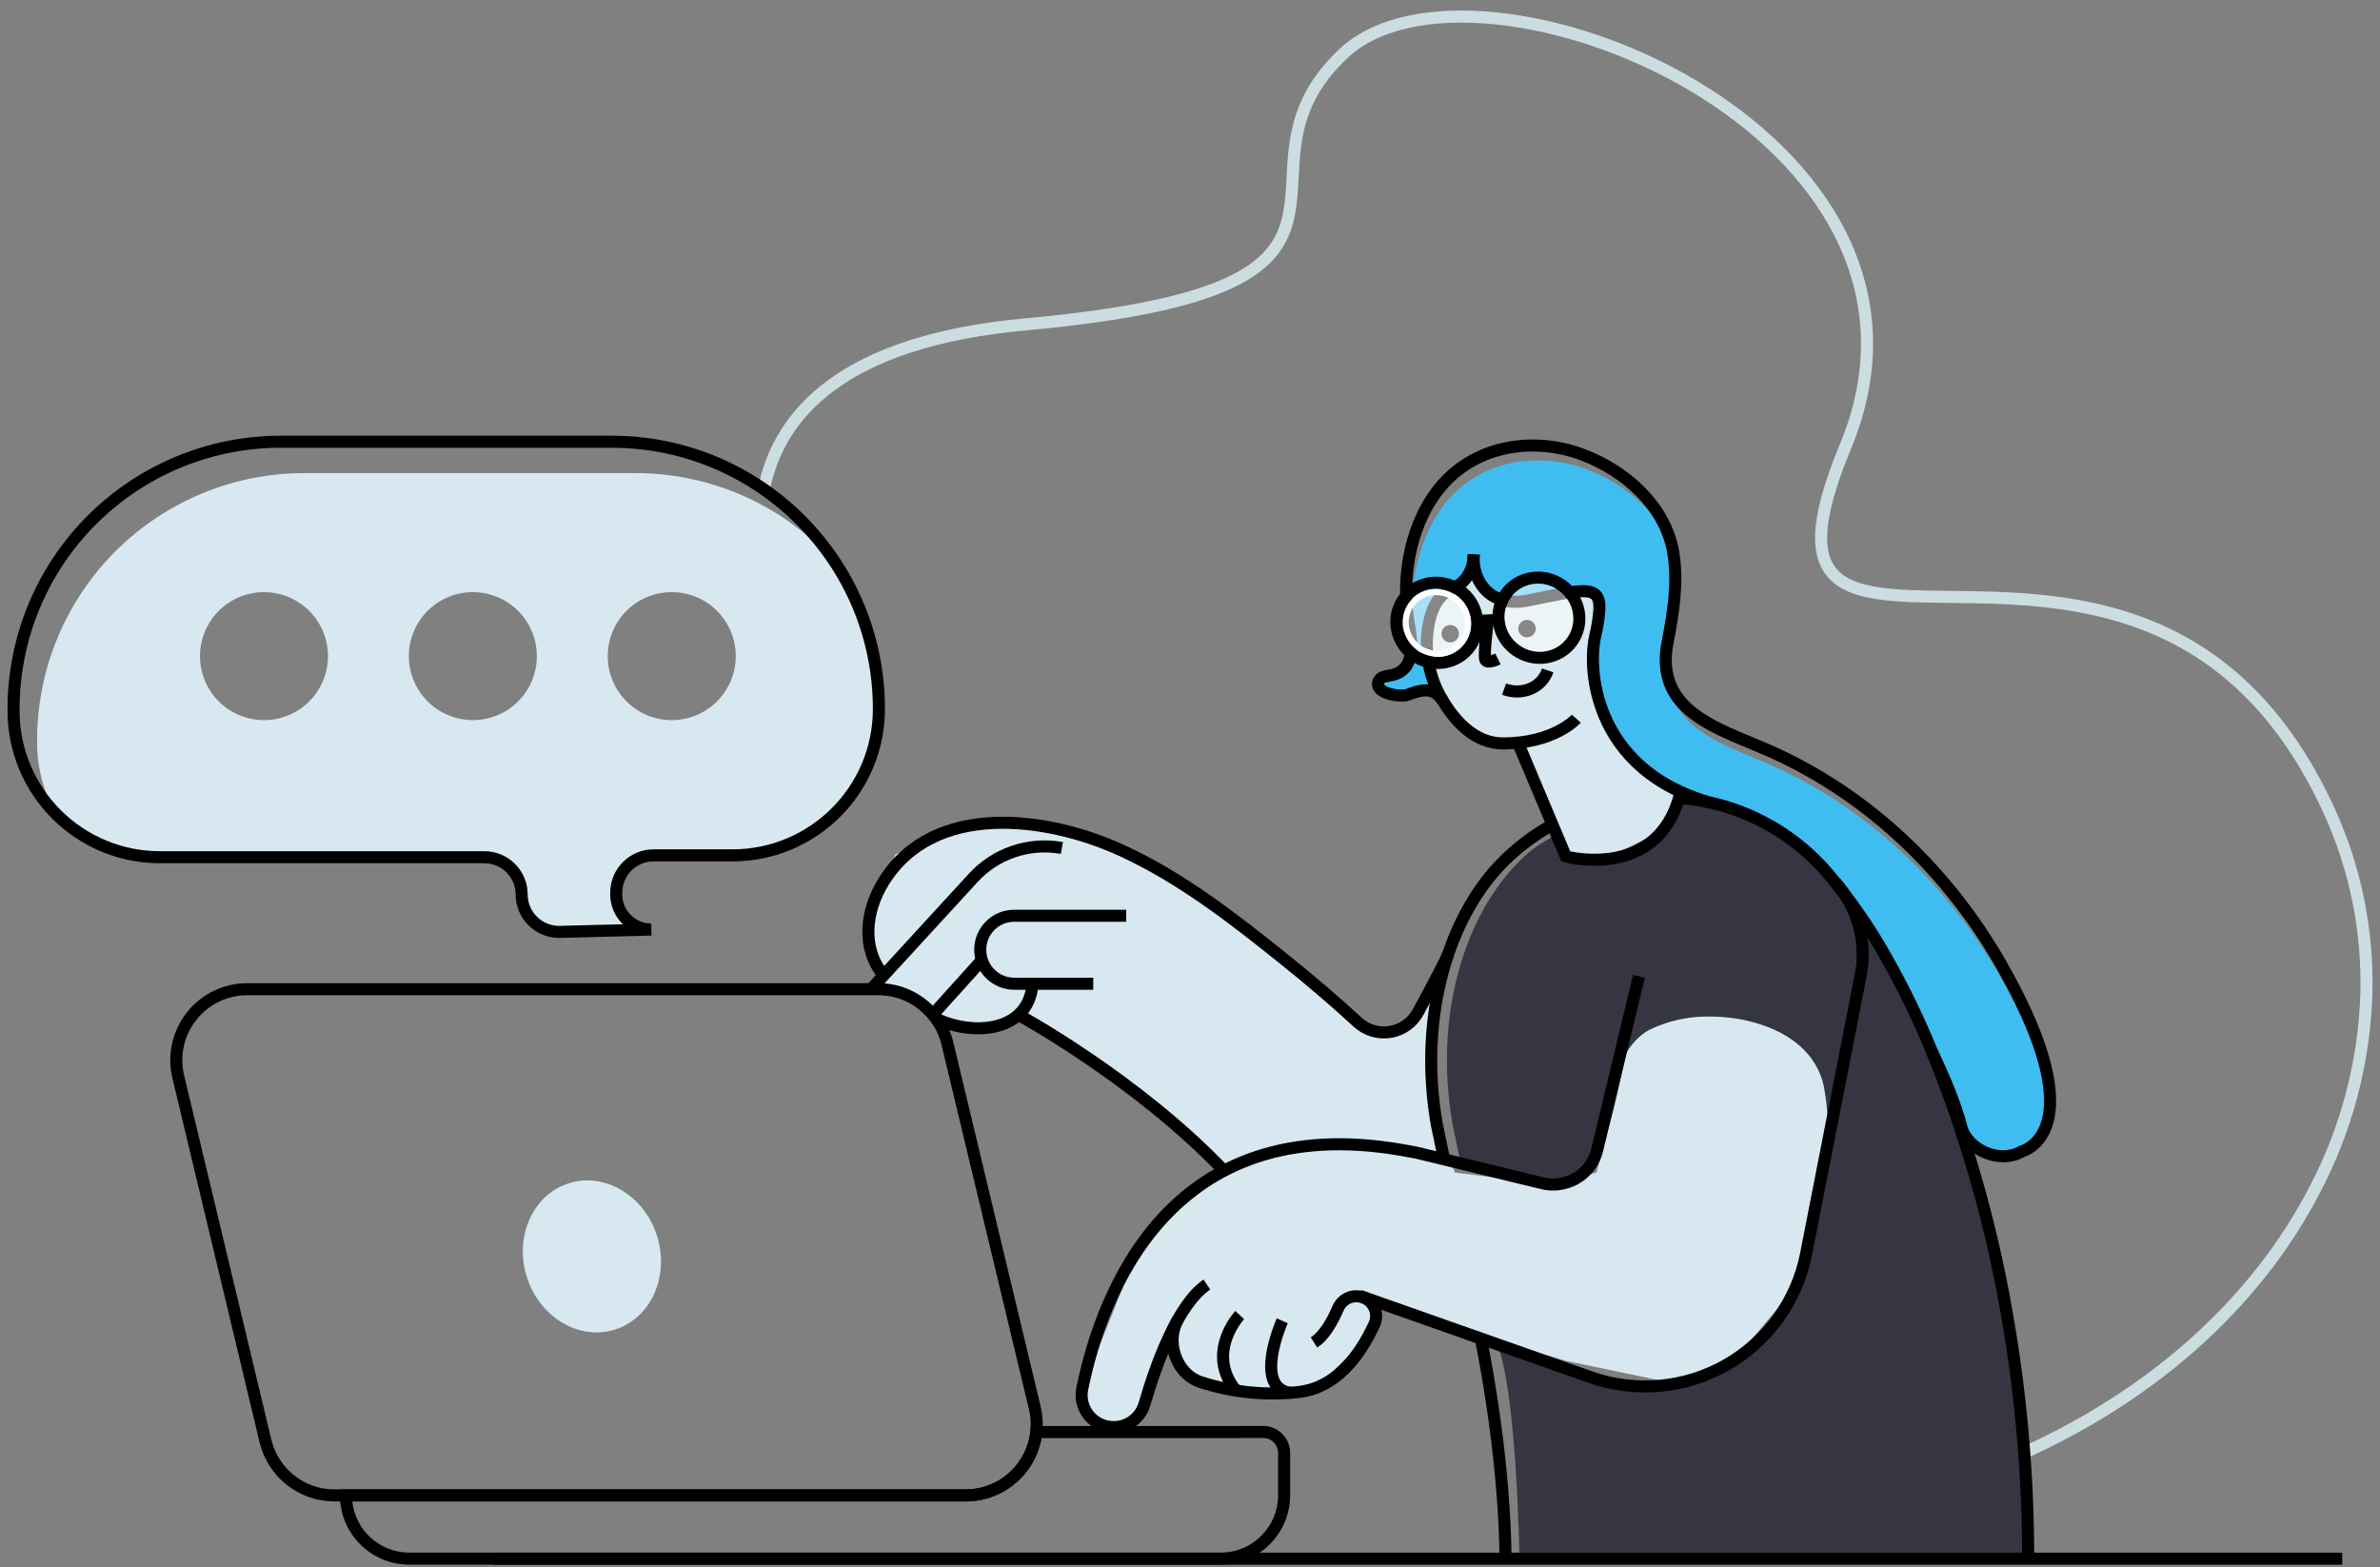 <svg width="202" height="133" viewBox="0 0 202 133" fill="none" xmlns="http://www.w3.org/2000/svg">
<rect x="0" y="0" width="202" height="133" fill="#808080" stroke="none"/>
<path d="M141 70.519L142.5 67.519L141.5 66.519L137 62.519L135 55.019L135.5 50.519L133.5 50.019L127 50.519L124.5 48.519L121.5 52.519L121 57.519L125 62.519L129 63.519L133 72.519L136 73.019L141 70.519Z" fill="#D7E8F0"/>
<path d="M153 108.519L156.5 91.519L150 85.019H139L137 94.019L135.5 99.519L131.5 100.519L123.5 99.519L122.5 97.519L121.5 90.519V83.519L119.5 86.519L117 88.019L111.5 83.519L100.5 75.019L90 70.019H81.5L76 72.519L73.5 78.519L75 84.019L79.5 86.019L81 87.019L86.5 86.519L93.5 90.519L104 99.519L97 105.019L92 117.519V120.019L94.5 121.019L97 120.019L99 114.519L102.5 118.019H111.5L116.5 113.019V110.519L126 113.519L133 115.519L145 118.019L153 108.519Z" fill="#D7E8F0"/>
<path d="M160.59 80.341L160.197 84.091C159.175 86.534 158.154 88.974 157.133 91.414C156.776 92.27 156.418 93.125 156.059 93.979C155.896 94.378 155.665 94.746 155.376 95.066C155.346 95.109 155.299 95.137 155.247 95.141C155.16 95.141 155.129 95.026 155.123 94.939C155.073 94.014 154.963 93.094 154.792 92.183C153.836 87.788 148.732 86.177 144.729 86.277C143.128 86.301 141.55 86.667 140.101 87.349C138.011 88.36 137.196 91.174 137.085 91.278L136.997 91.64L135.563 97.611C135.262 98.942 135.031 99.646 133.802 100.001C133.762 100.014 132.537 100.666 132.497 100.666C132.022 100.799 133.322 100.513 132.807 100.427L131.177 100.171L130.482 100.012L120.349 97.613C120.741 97.68 121.143 97.753 121.551 97.835L123.903 98.396L123.282 95.414C121.664 86.13 124.345 77.708 128.911 73.135C130.114 71.932 130.711 71.624 132.113 70.823L132.901 72.689C132.901 72.689 140.96 75.092 142.859 67.718C143.627 67.785 145.102 67.774 145.863 67.94C149.83 68.772 153.414 70.887 156.059 73.958C156.292 74.224 156.52 74.499 156.747 74.779L156.867 74.925C157.006 75.1 157.155 75.28 157.295 75.46L157.395 75.602C158.555 77.116 159.622 78.698 160.59 80.341Z" fill="#353642"/>
<path d="M64.832 41.529C66.111 35.139 71.538 28.948 87.039 27.53C121.493 24.381 102.868 14.883 114.087 4.487C125.305 -5.908 167.724 11.195 156.627 37.905C145.53 64.616 182.162 34.97 197.676 68.803C199.924 73.713 201.006 79.076 200.838 84.473C200.642 90.175 199.174 95.762 196.54 100.824C191.585 110.502 182.381 119.125 169.07 124.468C167.106 125.268 165.05 125.988 162.902 126.627" stroke="#CCDDE2" stroke-width="1.023"/>
<path d="M172.141 132.287H130.205L128.956 131.915C128.956 131.915 128.703 117.676 127.03 114.033L133.242 116.145L139.26 117.876C139.26 117.876 147.539 118.049 152.271 109.599C152.271 109.599 153.068 107.582 153.782 103.946C154.399 100.79 157.679 83.394 159.054 79.509C160.539 82.103 162.864 86.565 163.987 89.286C165.203 92.239 166.226 95.181 167.062 97.908C168.455 102.398 169.553 106.973 170.351 111.605C171.544 118.435 172.143 125.354 172.141 132.287Z" fill="#353642"/>
<path d="M173.974 94.085C173.706 97.22 171.58 97.731 171.58 97.731C169.783 98.793 167.022 97.651 166.465 95.658C166.457 95.637 166.453 95.614 166.452 95.592C166.008 93.885 165.143 91.693 163.98 89.294C161.739 83.871 158.826 78.404 155.089 74.08C152.444 71.009 148.861 68.894 144.894 68.062C144.88 68.062 144.874 68.049 144.86 68.049C139.599 66.465 137.039 63.229 135.929 60.127C135.929 60.127 135.929 60.127 135.929 60.114C135.455 58.155 134.971 56.244 135.23 55.088C135.674 53.062 135.896 50.873 135.344 50.429C134.649 49.847 133.393 50.278 130.198 50.921C127.431 51.489 125.956 51.168 125.623 49.477C125.57 49.215 125.543 48.948 125.543 48.68C125.53 48.849 124.877 48.179 124.846 48.339C124.638 49.202 124.22 49.548 123.311 49.927C121.959 50.489 121.407 52.657 121.207 54.101C120.999 55.639 121.691 57.76 122.239 59.204C121.538 58.403 120.735 58.496 119.479 58.983C119.164 59.102 118.369 59.069 117.741 58.849C117.83 58.773 117.935 58.718 118.048 58.687C118.249 58.621 116.785 57.893 116.998 57.846C119.13 57.365 120.326 55.588 120.073 54.023C119.445 50.085 120.282 45.452 122.942 42.383C125.876 39.008 130.662 38.307 134.713 39.851C137.895 41.061 140.904 43.541 142.007 46.85C142.007 46.863 142.007 46.876 142.02 46.89C142.16 47.31 142.268 47.741 142.342 48.179C142.748 50.639 141.88 53.133 141.399 55.565C141.226 56.442 141.665 57.398 141.758 58.093C142.293 62.264 147.108 63.442 150.918 65.213C158.926 68.943 165.465 75.32 169.863 83.075C172.783 88.209 173.825 91.711 173.974 94.085Z" fill="#3FBDF1"/>
<path d="M131.758 69.995C131.671 70.041 131.585 70.088 131.505 70.141C130.067 70.966 128.745 71.977 127.573 73.15C123.009 77.723 120.329 86.146 121.946 95.43L122.567 98.396" stroke="black" stroke-width="1.023"/>
<path d="M172.141 132.287C172.142 125.357 171.543 118.439 170.351 111.612C169.553 106.98 168.455 102.404 167.062 97.915C166.226 95.188 165.203 92.246 163.987 89.292C162.858 86.529 161.553 83.84 160.082 81.242C158.655 78.699 156.985 76.299 155.096 74.078C152.45 71.007 148.867 68.892 144.9 68.06C144.139 67.899 143.37 67.783 142.595 67.714" stroke="black" stroke-width="1.023"/>
<path d="M90.128 71.972L90.014 71.952C87.261 71.49 84.462 72.46 82.583 74.526L74.995 82.793L74.107 83.769C74.052 83.829 74 83.892 73.952 83.958" stroke="black" stroke-width="1.023"/>
<path d="M79.168 86.117L83.333 81.497L83.34 81.491" stroke="black" stroke-width="1.023"/>
<path d="M115.398 109.979L134.989 116.882C138.806 118.227 143.02 117.846 146.534 115.837C150.048 113.828 152.515 110.39 153.292 106.418L157.927 82.755C158.406 80.3 157.863 77.756 156.423 75.711C156.224 75.425 156.007 75.153 155.775 74.894" stroke="black" stroke-width="1.023"/>
<path d="M102.433 109.025C99.939 110.709 98.107 115.823 97.132 119.18C96.79 120.337 95.725 121.129 94.519 121.124C94.121 121.124 93.728 121.038 93.367 120.871C92.227 120.336 91.603 119.089 91.858 117.856C93.489 109.881 99.245 94.138 119.017 97.609C119.412 97.675 119.814 97.748 120.22 97.83L122.567 98.396L129.151 100L130.926 100.429C131.599 100.592 132.305 100.567 132.965 100.355C133.006 100.347 133.046 100.336 133.085 100.322C134.321 99.898 135.254 98.872 135.559 97.602L137.057 91.371L137.143 91.01L139.105 82.864" stroke="black" stroke-width="1.023"/>
<path d="M92.79 83.492H86.08C84.487 83.492 83.196 82.201 83.196 80.608C83.196 79.014 84.487 77.723 86.08 77.723H95.586" stroke="black" stroke-width="1.023"/>
<path d="M87.64 83.49C87.545 84.666 87.097 85.536 86.435 86.137C84.731 87.69 81.609 87.513 79.437 86.45" stroke="black" stroke-width="1.023"/>
<path d="M75.004 82.791C73.08 80.466 73.473 77.313 74.966 74.876C79.202 67.962 88.881 69.289 95.158 72.163C100.243 74.484 104.699 77.972 109.037 81.451C111.156 83.15 113.237 84.921 115.25 86.776C115.998 87.453 117.016 87.75 118.011 87.581C119.007 87.413 119.87 86.797 120.353 85.911C121.462 83.863 122.663 81.628 122.889 81.009" stroke="black" stroke-width="1.023"/>
<path d="M86.438 86.137C86.438 86.137 96.447 91.567 103.882 99.368" stroke="black" stroke-width="1.023"/>
<path d="M99.99 111.969C98.881 113.864 99.835 116.646 101.932 117.312C104.61 118.176 107.441 118.46 110.237 118.144C113.288 117.789 115.316 115.271 116.652 112.386C116.847 111.952 116.849 111.456 116.657 111.02C116.465 110.585 116.097 110.251 115.645 110.103C114.807 109.827 113.899 110.242 113.559 111.055C113.115 112.08 112.429 113.363 111.52 113.939" stroke="black" stroke-width="1.023"/>
<path d="M105.216 111.614C105.216 111.614 102.476 114.561 104.637 117.68C104.732 117.811 104.844 117.929 104.97 118.031" stroke="black" stroke-width="1.023"/>
<path d="M108.83 112.1C108.83 112.1 106.296 117.802 109.547 118.22" stroke="black" stroke-width="1.023"/>
<path d="M198.794 132.292H41.867" stroke="black" stroke-width="1.023"/>
<path fill-rule="evenodd" clip-rule="evenodd" d="M103.603 121.546H87.953C87.624 124.605 85.04 126.924 81.962 126.92H29.362C29.368 129.882 31.767 132.281 34.729 132.287H103.603C106.569 132.286 108.977 129.887 108.988 126.92V123.312C108.988 122.332 108.193 121.537 107.213 121.537L103.603 121.546Z" stroke="black" stroke-width="1.023"/>
<path fill-rule="evenodd" clip-rule="evenodd" d="M79.437 86.45C79.898 87.088 80.23 87.81 80.413 88.576L87.827 119.493C87.99 120.164 88.033 120.859 87.953 121.546C87.624 124.605 85.04 126.924 81.962 126.92H28.385C25.6 126.919 23.178 125.009 22.53 122.3L15.13 91.385C14.699 89.591 15.114 87.699 16.256 86.251C17.398 84.802 19.141 83.957 20.985 83.958H74.558C76.34 83.954 78.03 84.746 79.169 86.117L79.437 86.45Z" stroke="black" stroke-width="1.023"/>
<path fill-rule="evenodd" clip-rule="evenodd" d="M69.969 46.81C70.344 47.185 70.704 47.571 71.045 47.972C73.374 51.613 74.607 55.847 74.595 60.169C74.595 67.032 69.032 72.595 62.17 72.595H55.467C53.717 72.596 52.299 74.014 52.298 75.764V75.91C52.297 77.184 53.106 78.318 54.311 78.733C54.311 78.762 54.314 78.791 54.317 78.821L54.317 78.821C54.32 78.852 54.324 78.885 54.324 78.919L47.525 79.092H47.456C45.705 79.092 44.284 77.673 44.281 75.921C44.281 74.171 42.863 72.753 41.113 72.753H13.577C10.243 72.763 7.047 71.428 4.712 69.049C3.684 67.202 3.145 65.122 3.148 63.007V62.845C3.145 56.827 5.535 51.053 9.79 46.797C14.046 42.541 19.819 40.151 25.838 40.153H53.925C59.945 40.15 65.719 42.545 69.969 46.81ZM17.387 57.767C18.229 59.797 20.21 61.12 22.408 61.119C25.404 61.117 27.834 58.689 27.837 55.692C27.839 53.494 26.517 51.512 24.487 50.67C22.457 49.828 20.12 50.292 18.565 51.846C17.011 53.399 16.546 55.736 17.387 57.767ZM40.13 61.119C37.933 61.118 35.952 59.794 35.113 57.764C34.273 55.733 34.739 53.397 36.293 51.844C37.848 50.291 40.185 49.828 42.214 50.671C44.243 51.513 45.566 53.495 45.564 55.692C45.564 57.132 44.991 58.514 43.972 59.532C42.953 60.55 41.57 61.121 40.13 61.119ZM51.581 55.683C51.579 58.683 54.009 61.117 57.009 61.119C58.45 61.121 59.832 60.551 60.852 59.533C61.872 58.515 62.445 57.133 62.445 55.692C62.447 52.692 60.017 50.258 57.017 50.256C54.018 50.253 51.584 52.683 51.581 55.683Z" fill="#D7E8F0"/>
<path fill-rule="evenodd" clip-rule="evenodd" d="M74.596 60.172C74.596 67.034 69.032 72.597 62.17 72.597H55.471C53.722 72.599 52.305 74.015 52.303 75.764V75.91C52.301 77.184 53.11 78.318 54.315 78.733C54.625 78.84 54.95 78.894 55.278 78.892L54.328 78.919L47.525 79.092H47.452C45.701 79.092 44.281 77.675 44.277 75.924C44.277 74.174 42.858 72.755 41.108 72.755H13.577C6.714 72.755 1.151 67.192 1.151 60.329V60.167C1.152 54.153 3.541 48.384 7.795 44.132C12.049 39.879 17.817 37.49 23.832 37.491H51.91C64.436 37.492 74.592 47.645 74.596 60.172V60.172Z" stroke="black" stroke-width="1.023"/>
<path d="M144.894 68.053C144.88 68.053 144.874 68.04 144.86 68.04C139.599 66.456 137.039 63.221 135.929 60.119C135.929 60.119 135.929 60.119 135.929 60.105C135.062 57.687 135.082 55.346 135.395 53.948C135.582 53.207 135.701 52.451 135.75 51.689C135.823 49.53 134.239 50.058 129.708 50.961C127.626 51.383 126.295 50.593 125.629 49.47C125.565 49.372 125.508 49.269 125.461 49.162C125.15 48.508 125.021 47.783 125.088 47.063" stroke="black" stroke-width="1.023"/>
<path d="M122.481 59.497C122.401 59.384 122.319 59.276 122.239 59.189C121.538 58.388 120.735 58.481 119.479 58.967C119.164 59.087 118.369 59.054 117.741 58.834C117.213 58.645 116.818 58.319 116.998 57.831C117.092 57.627 117.274 57.479 117.493 57.429C117.702 57.377 117.914 57.334 118.127 57.303C120.282 56.821 119.8 54.327 119.539 52.763C118.904 48.827 119.747 44.194 122.434 41.125C125.394 37.75 130.236 37.047 134.325 38.591C137.922 39.949 141.306 42.896 142.007 46.834C142.007 46.848 142.007 46.861 142.02 46.874C142.034 46.888 142.02 46.907 142.02 46.921C142.435 49.382 142.02 52.049 141.539 54.483C141.25 55.925 141.359 57.103 141.761 58.077C143.019 61.266 147.263 62.377 150.685 63.955C158.782 67.685 165.378 74.062 169.825 81.817C173.335 87.968 174.167 91.751 173.974 94.085C173.706 97.22 171.58 97.731 171.58 97.731C169.783 98.793 167.02 97.651 166.465 95.658C166.457 95.637 166.453 95.615 166.452 95.592C166.008 93.885 165.143 91.693 163.98 89.294" stroke="black" stroke-width="1.023"/>
<path d="M125.079 47.063C125.079 48.25 124.52 49.421 123.304 49.921C121.937 50.484 121.383 51.969 121.183 53.413C120.904 55.528 121.359 57.675 122.472 59.495C123.504 61.208 125.183 63.096 127.562 63.096C131.92 63.096 133.788 60.995 133.788 60.995" stroke="black" stroke-width="1.023"/>
<circle cx="129.603" cy="53.353" r="0.741" fill="black"/>
<circle cx="123.084" cy="53.786" r="0.741" fill="black"/>
<path d="M126.282 52.657C126.282 52.657 125.911 55.583 126.06 55.985C126.209 56.386 127.136 55.927 127.136 55.927" stroke="black" stroke-width="1.023"/>
<path d="M127.655 58.488C129.242 59.071 130.879 58.328 131.359 56.901" stroke="black" stroke-width="1.023"/>
<ellipse cx="130.614" cy="52.428" rx="3.377" ry="3.459" transform="rotate(-54.76 130.614 52.428)" stroke="black" stroke-width="1.023"/>
<ellipse cx="121.948" cy="52.864" rx="3.377" ry="3.459" transform="rotate(-54.76 121.948 52.864)" stroke="black" stroke-width="1.023"/>
<path fill-rule="evenodd" clip-rule="evenodd" d="M121.738 50.007H121.886C123.425 50.011 124.704 51.194 124.828 52.727C124.886 53.482 124.635 54.227 124.133 54.793C123.631 55.359 122.921 55.698 122.166 55.732H122.017C120.478 55.728 119.199 54.545 119.075 53.011C119.018 52.257 119.269 51.512 119.77 50.946C120.272 50.38 120.982 50.041 121.738 50.007ZM124.327 52.765C124.229 51.49 123.165 50.507 121.886 50.511V50.509H121.762C121.137 50.537 120.55 50.817 120.136 51.285C119.725 51.749 119.521 52.359 119.57 52.976C119.666 54.252 120.731 55.236 122.01 55.233H122.135C122.761 55.206 123.349 54.926 123.763 54.456C124.173 53.992 124.377 53.382 124.327 52.765Z" fill="white"/>
<path d="M127.192 52.61L125.372 52.703" stroke="black" stroke-width="1.023"/>
<ellipse opacity="0.53" cx="130.614" cy="52.428" rx="2.86" ry="2.929" transform="rotate(-54.76 130.614 52.428)" fill="white"/>
<ellipse opacity="0.53" cx="121.948" cy="52.864" rx="2.86" ry="2.929" transform="rotate(-54.76 121.948 52.864)" fill="white"/>
<path d="M128.86 63.096L132.901 72.695C132.901 72.695 140.696 74.792 142.59 67.416" stroke="black" stroke-width="1.023"/>
<ellipse cx="50.238" cy="106.636" rx="5.793" ry="6.51" transform="rotate(-17.5 50.238 106.636)" fill="#D7E8F0"/>
<path d="M127.782 132.287C127.695 124.475 126.317 116.755 125.683 113.604" stroke="black" stroke-width="1.023"/>
</svg>
